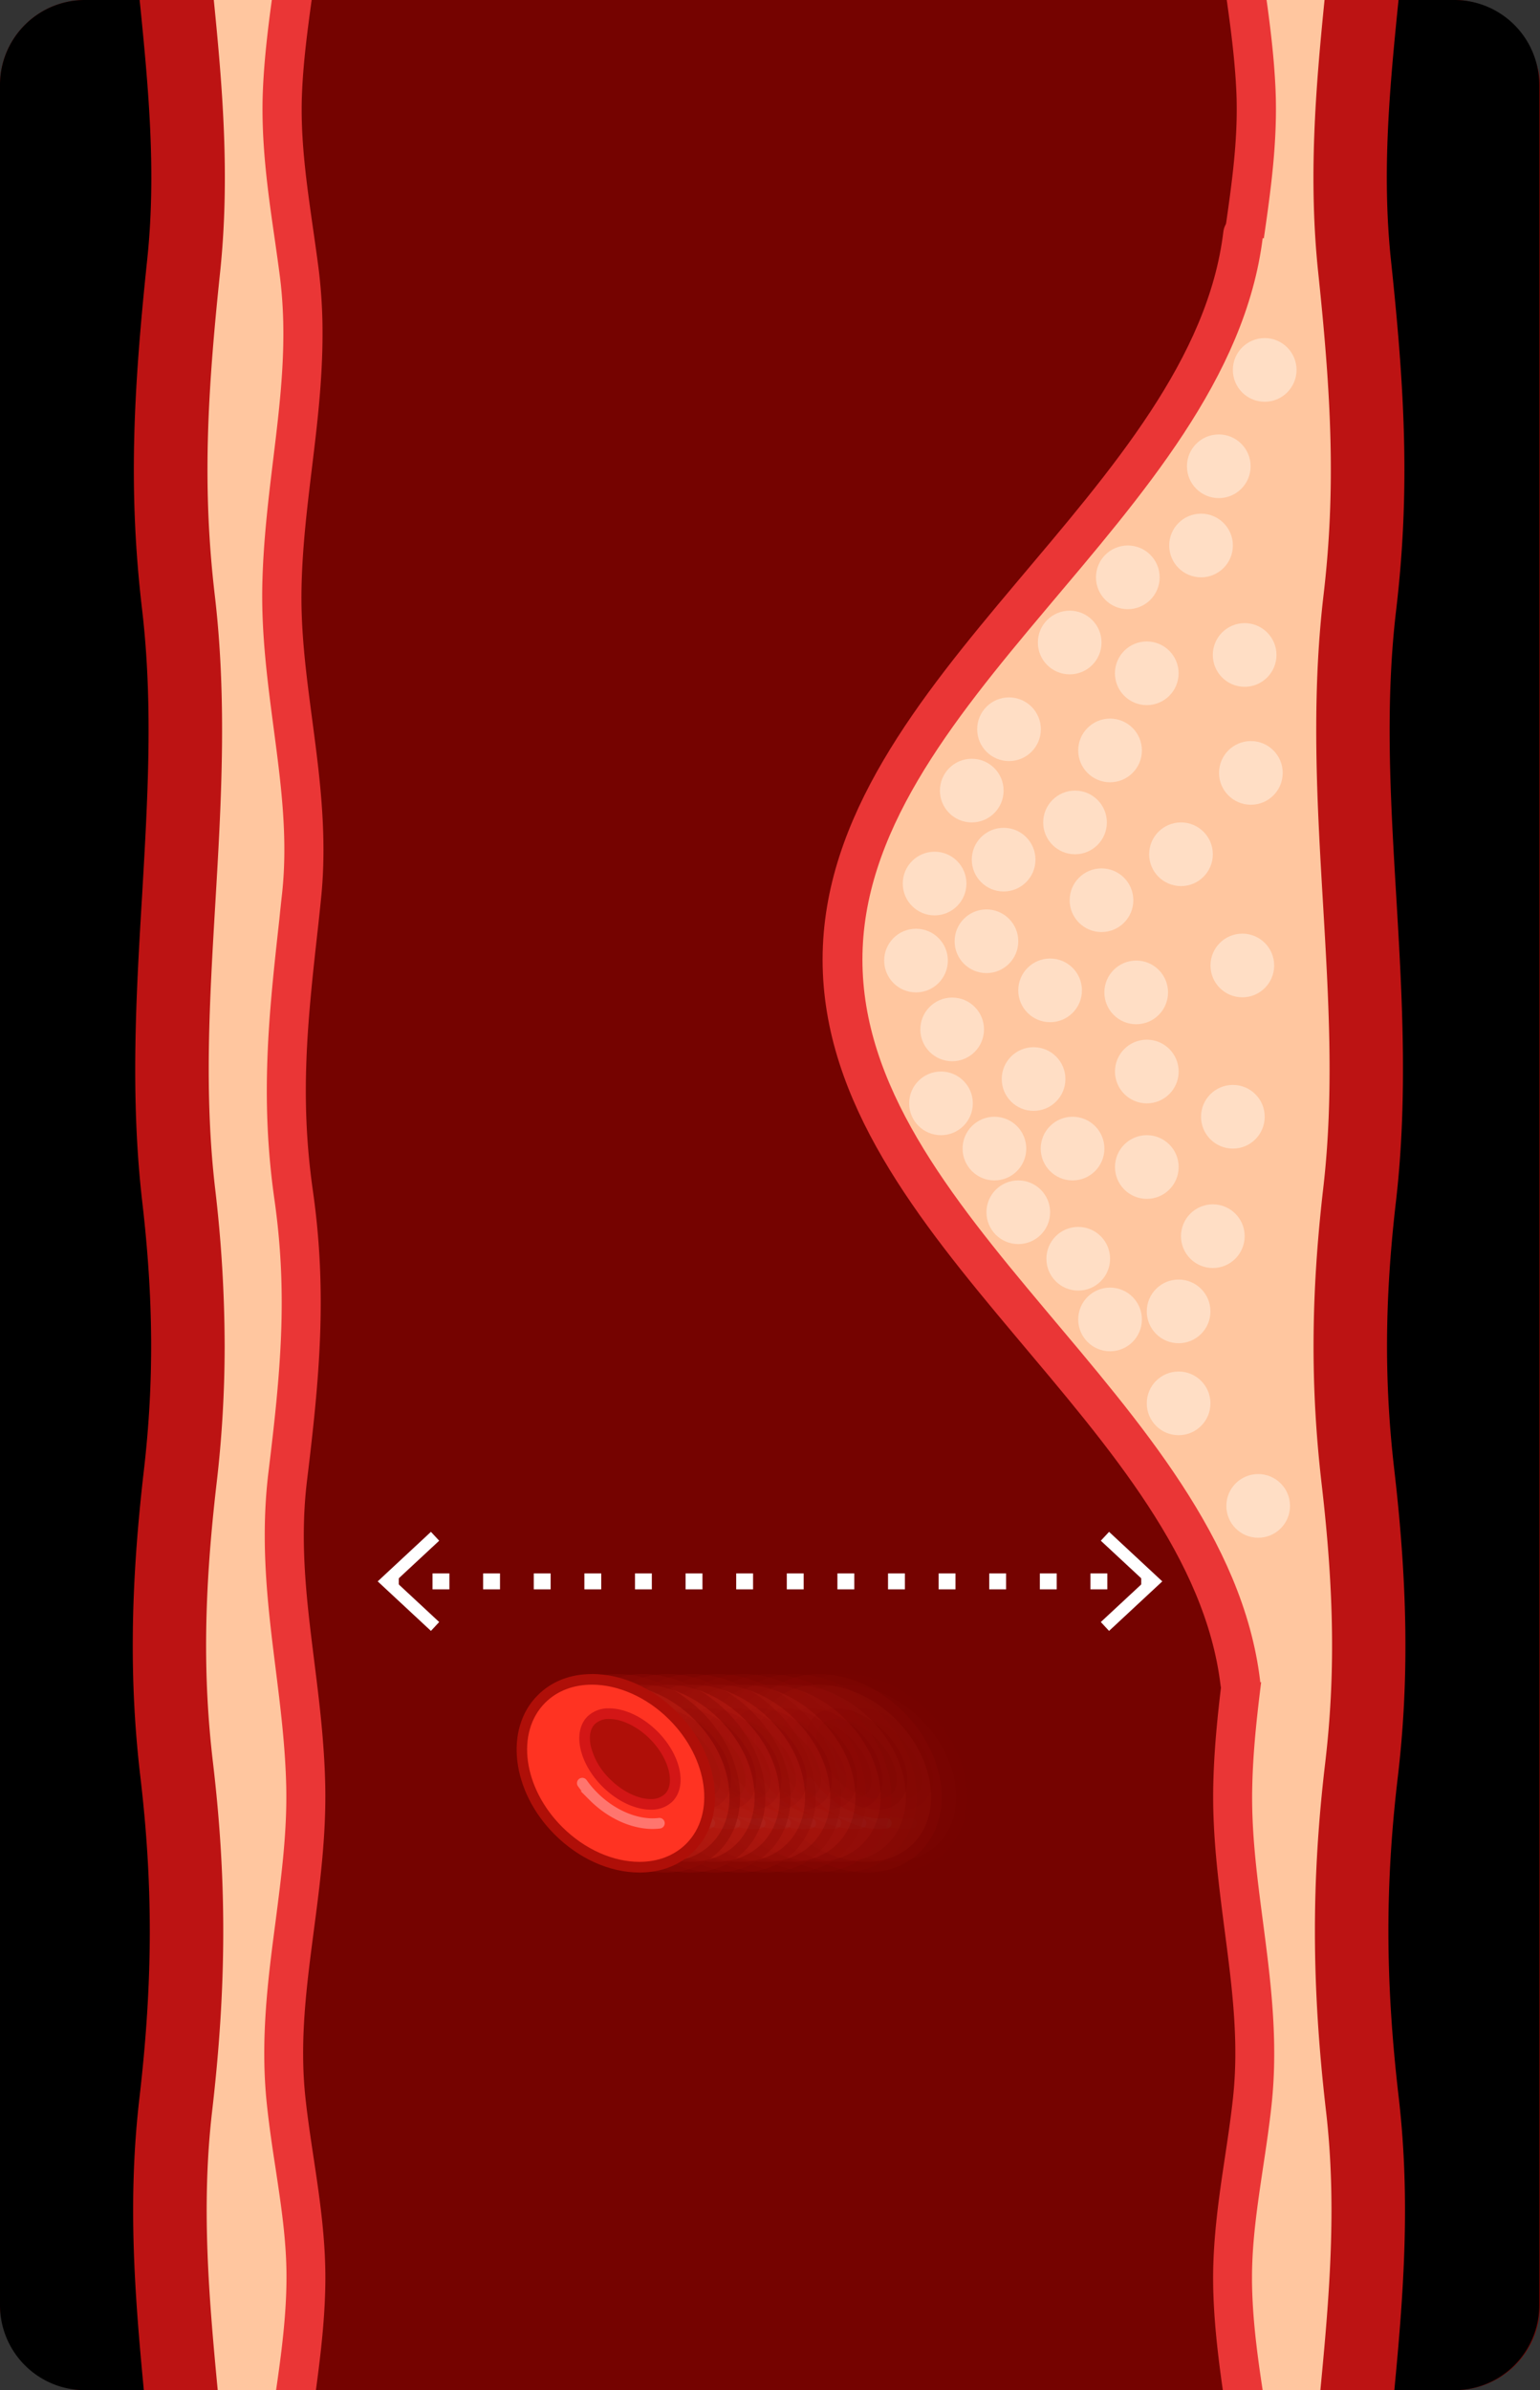<svg id="레이어_1" data-name="레이어 1" xmlns="http://www.w3.org/2000/svg" viewBox="0 0 580 900"><rect x="0" y="0" width="580" height="900" fill="#333333" stroke="none"/><defs><style>.cls-1{fill:#750300;}.cls-11,.cls-2,.cls-22,.cls-23,.cls-24{fill:none;}.cls-20,.cls-3{fill:#ffc69f;}.cls-4{fill:#bc1313;}.cls-5{fill:#ea3636;}.cls-6{opacity:0.46;}.cls-7{opacity:0.05;}.cls-8{fill:#f32;}.cls-9{fill:#af0f08;}.cls-10{fill:#d31616;}.cls-11{stroke:#ff756e;stroke-width:4px;}.cls-11,.cls-20{stroke-linecap:round;}.cls-11,.cls-20,.cls-22,.cls-23,.cls-24{stroke-miterlimit:10;}.cls-12{opacity:0.2;}.cls-13{opacity:0.15;}.cls-14{opacity:0.25;}.cls-15{opacity:0.3;}.cls-16{opacity:0.35;}.cls-17{opacity:0.4;}.cls-18{opacity:0.45;}.cls-19{opacity:0.5;}.cls-20{stroke:#ea3636;stroke-width:15px;}.cls-21{fill:#ffdec5;}.cls-22,.cls-23,.cls-24{stroke:#fff;stroke-width:6px;}.cls-23{stroke-dasharray:6.35 12.71 6.35 12.71;}.cls-24{stroke-dasharray:6.35 12.71 6.35 12.71 6.35 12.71;}.cls-25{fill:#fff;}</style></defs><rect class="cls-1" width="580" height="900" rx="32"/><path d="M108.22,900H32A32,32,0,0,1,0,868V32A32,32,0,0,1,32,0h76.22Z"/><path d="M547.72,900H471.11V0h76.61a32,32,0,0,1,32,32V868A32,32,0,0,1,547.72,900Z"/><rect class="cls-2" width="580" height="900"/><path class="cls-3" d="M111.43,0H67.17V900h44.26ZM512.14,0H467.89V900h44.25Z"/><path class="cls-4" d="M79.88,795.06c5.5-47.4,5.6-86.67.34-131.28-3.84-32.5-3.43-63.89,1.32-104.95a445.3,445.3,0,0,0,3.07-51.94A514.14,514.14,0,0,0,81,447.35c-4.14-35.68-2.08-70.44.1-107.26,2.21-37.4,4.49-76.07-.21-116-4.75-40.5-2.86-75.22,2-121.49,3.78-35.9.91-69.81-2.37-102.63H52.59c3.35,33.26,6.33,64.83,2.85,97.8-5.21,49.51-7.2,86.93-1.93,131.7,4.21,35.87,2.15,70.83,0,107.85C51.28,374.53,49,413,53.59,452.66c4.25,36.73,4.43,67.83.61,100.86-5.14,44.22-5.54,79.89-1.32,115.65,4.81,40.87,4.71,76.93-.34,120.58C48,828.52,50.7,863.57,54.17,900H82C78.62,864.49,75.76,830.67,79.88,795.06Zm446.91-5.31c-5.07-43.65-5.17-79.71-.35-120.56,4.22-35.79,3.81-71.45-1.31-115.67-3.84-33-3.66-64.13.59-100.86,4.6-39.67,2.33-78.13.13-115.31-2.19-37-4.26-72,0-107.85,5.25-44.77,3.27-82.19-2-131.7-3.46-33-.49-64.54,2.87-97.8H498.85c-3.28,32.82-6.16,66.73-2.38,102.63,4.87,46.27,6.76,81,2,121.49-4.69,39.9-2.41,78.57-.2,116,2.17,36.82,4.23,71.58.1,107.26-4.67,40.4-4.86,74.79-.6,111.48,4.77,41.06,5.16,72.45,1.33,104.95-5.27,44.61-5.16,83.87.33,131.28,4.12,35.61,1.26,69.43-2.15,104.94h27.86C528.61,863.57,531.28,828.53,526.79,789.75Z"/><path class="cls-5" d="M122.54,858.62c.09-16-2.21-31.39-4.45-46.3-1.12-7.43-2.28-15.11-3.07-22.56-2.27-21.27.4-41.62,3.22-63.17,2.29-17.45,4.64-35.51,4.25-54.36-.35-16.49-2.3-32-4.17-47-2.85-22.8-5.54-44.35-2.68-67.83,4.62-38,7.73-70.24,2.19-109.11-5.07-35.6-2-63.87,2-99.66.34-3.12.68-6.28,1-9.5,2.59-24-.39-46.51-3.26-68.27-2.25-17-4.37-33.08-4-49.79.31-15.17,2.14-30.21,3.9-44.76,2-16.4,4-33.17,4-50.67A193.49,193.49,0,0,0,119.84,100c-.6-4.55-1.25-9.11-1.88-13.53-2.57-17.9-5-34.79-4.18-52.22.52-11.4,2-22.63,3.6-34.28h-15c-1.48,10.84-2.81,21.92-3.33,33.13-.92,19.77,1.78,38.63,4.41,56.86.62,4.34,1.26,8.85,1.84,13.25,3.17,23.94.45,46.35-2.44,70.07-1.83,15.17-3.73,30.83-4.07,47.24-.37,18.57,2,36.34,4.25,53.51,2.81,21.26,5.46,41.35,3.2,62.41-.36,3.2-.7,6.35-1,9.45-4,36-7.37,67.15-1.88,105.81,5.12,36,2.3,65.25-2.26,102.68-3.22,26.49-.21,50.58,2.7,73.86,1.8,14.39,3.65,29.26,4,44.49.36,17-1.78,33.33-4,50.64-2.89,22-5.86,44.79-3.29,69,.85,8,2,15.9,3.2,23.59,2.2,14.63,4.31,28.46,4.18,42.48-.09,13.68-1.85,27.32-3.91,41.55h15C120.79,886.46,122.45,872.6,122.54,858.62Zm349-.17c-.1-14,2-27.85,4.18-42.48,1.16-7.68,2.35-15.62,3.2-23.59,2.58-24.19-.41-47-3.29-69-2.26-17.31-4.4-33.67-4-50.64.32-15.23,2.18-30.1,4-44.49,2.9-23.3,5.92-47.37,2.69-73.86-4.54-37.43-7.37-66.69-2.26-102.68,5.51-38.67,2.09-69.79-1.87-105.82-.34-3.1-.69-6.24-1-9.44-2.28-21.06.39-41.15,3.2-62.41,2.27-17.17,4.61-34.92,4.24-53.51-.34-16.41-2.24-32.07-4.08-47.24-2.87-23.72-5.59-46.13-2.44-70.06.58-4.41,1.23-8.9,1.85-13.25,2.62-18.23,5.32-37.1,4.41-56.87-.52-11.21-1.85-22.29-3.35-33.13h-15c1.64,11.65,3.07,22.88,3.61,34.28.8,17.43-1.63,34.34-4.19,52.23-.63,4.41-1.29,9-1.89,13.52-3.56,27-.52,52,2.41,76.26,1.77,14.55,3.59,29.59,3.9,44.76.34,16.71-1.78,32.77-4,49.79-2.88,21.76-5.85,44.27-3.26,68.27q.52,4.81,1,9.49c3.93,35.79,7,64.07,2,99.67-5.53,38.89-2.43,71.07,2.2,109.11,2.84,23.48.15,45-2.7,67.83-1.87,15-3.8,30.53-4.15,47-.41,18.84,2,36.91,4.24,54.36,2.82,21.55,5.48,41.9,3.21,63.17-.79,7.45-1.94,15.13-3.06,22.56-2.24,14.92-4.51,30.33-4.45,46.3.09,14,1.74,27.84,3.65,41.38h15C473.38,885.77,471.62,872.13,471.53,858.45Z"/><g class="cls-6"><g class="cls-7"><path class="cls-8" d="M335.75,703.06c-10.67,0-21.8-5-30.55-13.76-15.42-15.42-18.27-37.66-6.36-49.57,4.83-4.83,11.41-7.39,19-7.39,10.67,0,21.81,5,30.55,13.76,7.4,7.4,12.17,16.57,13.43,25.83,1.29,9.46-1.22,17.89-7.07,23.74C349.94,700.5,343.36,703.06,335.75,703.06Z"/><path class="cls-9" d="M317.86,634.34c9.7,0,20.5,4.54,29.13,13.17,14.67,14.67,17.52,35.59,6.37,46.74-4.59,4.59-10.83,6.81-17.61,6.81-9.7,0-20.5-4.54-29.13-13.17-14.67-14.67-17.52-35.59-6.37-46.74,4.59-4.59,10.83-6.81,17.61-6.81m0-4h0c-8.15,0-15.22,2.76-20.44,8-12.69,12.69-9.83,36.2,6.37,52.4,9.11,9.11,20.76,14.34,32,14.34,8.15,0,15.22-2.76,20.44-8,6.29-6.29,9-15.32,7.63-25.42-1.32-9.69-6.29-19.27-14-27-9.11-9.11-20.76-14.34-32-14.34Z"/><path class="cls-9" d="M340,679.41c-5.42,0-11.68-3-16.77-8.12a27.69,27.69,0,0,1-7.73-13.36c-.92-4.29-.17-7.91,2.1-10.19a9.33,9.33,0,0,1,6.78-2.48c5.42,0,11.68,3,16.77,8.12,7.91,7.91,10.49,18.69,5.63,23.55A9.33,9.33,0,0,1,340,679.41Z"/><path class="cls-10" d="M324.36,647.26h0c4.83,0,10.71,2.89,15.35,7.53,7,7,9.66,16.7,5.64,20.72a7.54,7.54,0,0,1-5.37,1.9c-4.82,0-10.71-2.89-15.35-7.53a26.1,26.1,0,0,1-7.2-12.36c-.44-2.1-.84-6,1.56-8.36a7.54,7.54,0,0,1,5.37-1.9m0-4a11.25,11.25,0,0,0-8.19,3.07c-5.73,5.73-3.21,17.54,5.63,26.38,5.64,5.63,12.48,8.7,18.18,8.7a11.28,11.28,0,0,0,8.2-3.07c5.72-5.73,3.2-17.54-5.64-26.38-5.63-5.63-12.47-8.7-18.18-8.7Z"/><path class="cls-11" d="M343.27,686.52c-8.09,1-17.61-2.87-24.84-10.1a38.94,38.94,0,0,1-4.21-5"/></g><g class="cls-12"><path class="cls-8" d="M326.26,703.06c-10.67,0-21.81-5-30.55-13.76-15.42-15.42-18.28-37.66-6.36-49.57,4.83-4.83,11.41-7.39,19-7.39,10.67,0,21.8,5,30.55,13.76,7.4,7.4,12.17,16.57,13.43,25.83,1.29,9.46-1.22,17.89-7.07,23.74C340.45,700.5,333.87,703.06,326.26,703.06Z"/><path class="cls-9" d="M308.37,634.34c9.7,0,20.5,4.54,29.13,13.17,14.67,14.67,17.52,35.59,6.37,46.74-4.59,4.59-10.83,6.81-17.61,6.81-9.7,0-20.5-4.54-29.13-13.17-14.67-14.67-17.52-35.59-6.37-46.74,4.59-4.59,10.83-6.81,17.61-6.81m0-4h0c-8.15,0-15.22,2.76-20.44,8-12.69,12.69-9.83,36.2,6.37,52.4,9.11,9.11,20.76,14.34,32,14.34,8.15,0,15.22-2.76,20.44-8,12.69-12.69,9.83-36.2-6.37-52.4-9.11-9.11-20.76-14.34-32-14.34Z"/><path class="cls-9" d="M330.49,679.41c-5.42,0-11.69-3-16.77-8.12A27.79,27.79,0,0,1,306,657.93c-.91-4.29-.17-7.91,2.11-10.19a9.33,9.33,0,0,1,6.78-2.48c5.42,0,11.68,3,16.77,8.12,7.9,7.91,10.48,18.69,5.63,23.55A9.33,9.33,0,0,1,330.49,679.41Z"/><path class="cls-10" d="M314.87,647.26h0c4.82,0,10.71,2.89,15.35,7.53,7,7,9.65,16.7,5.64,20.72a7.54,7.54,0,0,1-5.37,1.9c-4.83,0-10.71-2.89-15.35-7.53a26.1,26.1,0,0,1-7.2-12.36c-.45-2.1-.84-6,1.56-8.36a7.54,7.54,0,0,1,5.37-1.9m0-4a11.28,11.28,0,0,0-8.2,3.07c-5.72,5.73-3.2,17.54,5.64,26.38,5.63,5.63,12.47,8.7,18.18,8.7a11.25,11.25,0,0,0,8.19-3.07c5.73-5.73,3.21-17.54-5.63-26.38-5.64-5.63-12.48-8.7-18.18-8.7Z"/><path class="cls-11" d="M333.78,686.52c-8.09,1-17.61-2.87-24.84-10.1a38.94,38.94,0,0,1-4.21-5"/></g><g class="cls-13"><path class="cls-8" d="M316.77,703.06c-10.68,0-21.81-5-30.55-13.76-15.42-15.42-18.28-37.66-6.37-49.57,4.84-4.83,11.42-7.39,19-7.39,10.67,0,21.8,5,30.54,13.76,7.4,7.4,12.17,16.57,13.43,25.83,1.29,9.46-1.22,17.89-7.06,23.74C331,700.5,324.38,703.06,316.77,703.06Z"/><path class="cls-9" d="M298.88,634.34c9.7,0,20.5,4.54,29.13,13.17,14.67,14.67,17.52,35.59,6.37,46.74-4.59,4.59-10.83,6.81-17.61,6.81-9.7,0-20.5-4.54-29.14-13.17-14.66-14.67-17.51-35.59-6.36-46.74,4.58-4.59,10.83-6.81,17.61-6.81m0-4h0c-8.16,0-15.22,2.76-20.44,8-12.69,12.69-9.84,36.2,6.37,52.4,9.11,9.11,20.76,14.34,32,14.34,8.15,0,15.22-2.76,20.43-8,6.3-6.29,9-15.32,7.64-25.42-1.32-9.69-6.29-19.27-14-27-9.12-9.11-20.77-14.34-32-14.34Z"/><path class="cls-9" d="M321,679.41c-5.42,0-11.69-3-16.77-8.12a27.71,27.71,0,0,1-7.74-13.36c-.92-4.29-.17-7.91,2.11-10.19a9.33,9.33,0,0,1,6.78-2.48c5.41,0,11.68,3,16.76,8.12,7.91,7.91,10.49,18.69,5.64,23.55A9.35,9.35,0,0,1,321,679.41Z"/><path class="cls-10" d="M305.38,647.26h0c4.82,0,10.7,2.89,15.35,7.53,7,7,9.65,16.7,5.63,20.72a7.5,7.5,0,0,1-5.36,1.9c-4.83,0-10.71-2.89-15.36-7.53-7-7-9.65-16.7-5.63-20.72a7.52,7.52,0,0,1,5.37-1.9m0-4a11.27,11.27,0,0,0-8.2,3.07c-5.73,5.73-3.2,17.54,5.64,26.38,5.63,5.63,12.47,8.7,18.18,8.7a11.25,11.25,0,0,0,8.19-3.07c5.73-5.73,3.21-17.54-5.63-26.38-5.64-5.63-12.48-8.7-18.18-8.7Z"/><path class="cls-11" d="M324.28,686.52c-8.08,1-17.6-2.87-24.83-10.1a39,39,0,0,1-4.22-5"/></g><g class="cls-12"><path class="cls-8" d="M307.27,703.06c-10.67,0-21.8-5-30.54-13.76-15.42-15.42-18.28-37.66-6.37-49.57,4.84-4.83,11.42-7.39,19-7.39,10.67,0,21.8,5,30.54,13.76,7.4,7.4,12.17,16.57,13.43,25.83,1.29,9.46-1.22,17.89-7.06,23.74C321.46,700.5,314.88,703.06,307.27,703.06Z"/><path class="cls-9" d="M289.39,634.34c9.7,0,20.5,4.54,29.13,13.17,14.66,14.67,17.51,35.59,6.36,46.74-4.58,4.59-10.83,6.81-17.61,6.81-9.7,0-20.5-4.54-29.13-13.17-14.66-14.67-17.51-35.59-6.36-46.74,4.58-4.59,10.83-6.81,17.61-6.81m0-4h0c-8.15,0-15.22,2.76-20.43,8-12.69,12.69-9.84,36.2,6.36,52.4,9.12,9.11,20.77,14.34,32,14.34,8.16,0,15.22-2.76,20.44-8,6.3-6.29,9-15.32,7.63-25.42-1.31-9.69-6.29-19.27-14-27-9.12-9.11-20.77-14.34-32-14.34Z"/><path class="cls-9" d="M311.5,679.41c-5.41,0-11.68-3-16.76-8.12A27.71,27.71,0,0,1,287,657.93c-.92-4.29-.17-7.91,2.1-10.19a9.35,9.35,0,0,1,6.78-2.48c5.42,0,11.69,3,16.77,8.12a27.63,27.63,0,0,1,7.74,13.36c.92,4.29.17,7.91-2.1,10.19A9.36,9.36,0,0,1,311.5,679.41Z"/><path class="cls-10" d="M295.89,647.26h0c4.82,0,10.7,2.89,15.35,7.53,7,7,9.65,16.7,5.63,20.72a7.52,7.52,0,0,1-5.37,1.9c-4.82,0-10.7-2.89-15.35-7.53-7-7-9.65-16.7-5.63-20.72a7.52,7.52,0,0,1,5.37-1.9m0-4a11.27,11.27,0,0,0-8.2,3.07c-5.73,5.73-3.21,17.54,5.63,26.38,5.64,5.63,12.48,8.7,18.18,8.7a11.27,11.27,0,0,0,8.2-3.07c5.73-5.73,3.2-17.54-5.63-26.38-5.64-5.63-12.48-8.7-18.18-8.7Z"/><path class="cls-11" d="M314.79,686.52c-8.09,1-17.6-2.87-24.83-10.1a39,39,0,0,1-4.22-5"/></g><g class="cls-14"><path class="cls-8" d="M297.78,703.06c-10.67,0-21.8-5-30.54-13.76-7.41-7.4-12.17-16.57-13.44-25.83-1.28-9.46,1.23-17.89,7.07-23.74,4.84-4.83,11.41-7.39,19-7.39,10.67,0,21.81,5,30.55,13.76,7.4,7.4,12.17,16.57,13.43,25.83,1.29,9.46-1.22,17.89-7.06,23.74C312,700.5,305.39,703.06,297.78,703.06Z"/><path class="cls-9" d="M279.89,634.34c9.7,0,20.5,4.54,29.14,13.17,14.66,14.67,17.51,35.59,6.36,46.74-4.59,4.59-10.83,6.81-17.61,6.81-9.7,0-20.5-4.54-29.13-13.17-14.67-14.67-17.52-35.59-6.37-46.74,4.59-4.59,10.83-6.81,17.61-6.81m0-4h0c-8.15,0-15.22,2.76-20.43,8-12.7,12.69-9.84,36.2,6.36,52.4,9.12,9.11,20.76,14.34,32,14.34,8.15,0,15.22-2.76,20.44-8,6.3-6.29,9-15.32,7.63-25.42-1.32-9.69-6.29-19.27-14-27-9.11-9.11-20.76-14.34-32-14.34Z"/><path class="cls-9" d="M302,679.41c-5.41,0-11.68-3-16.76-8.12a27.63,27.63,0,0,1-7.74-13.36c-.92-4.29-.17-7.91,2.1-10.19a9.35,9.35,0,0,1,6.78-2.48c5.42,0,11.69,3,16.77,8.12a27.71,27.71,0,0,1,7.74,13.36c.92,4.29.17,7.91-2.11,10.19A9.32,9.32,0,0,1,302,679.41Z"/><path class="cls-10" d="M286.39,647.26h0c4.83,0,10.71,2.89,15.35,7.53,7,7,9.66,16.7,5.64,20.72a7.52,7.52,0,0,1-5.37,1.9c-4.82,0-10.7-2.89-15.35-7.53a26.18,26.18,0,0,1-7.2-12.36c-.44-2.1-.83-6,1.57-8.36a7.5,7.5,0,0,1,5.36-1.9m0-4a11.25,11.25,0,0,0-8.19,3.07c-5.73,5.73-3.21,17.54,5.63,26.38,5.64,5.63,12.48,8.7,18.18,8.7a11.27,11.27,0,0,0,8.2-3.07c5.73-5.73,3.2-17.54-5.64-26.38-5.63-5.63-12.47-8.7-18.18-8.7Z"/><path class="cls-11" d="M305.3,686.52c-8.09,1-17.6-2.87-24.84-10.1a38.94,38.94,0,0,1-4.21-5"/></g><g class="cls-15"><path class="cls-8" d="M288.29,703.06c-10.67,0-21.8-5-30.55-13.76-7.4-7.4-12.17-16.57-13.43-25.83-1.29-9.46,1.22-17.89,7.07-23.74,4.83-4.83,11.41-7.39,19-7.39,10.67,0,21.81,5,30.55,13.76,7.4,7.4,12.17,16.57,13.43,25.83,1.29,9.46-1.22,17.89-7.07,23.74C302.48,700.5,295.9,703.06,288.29,703.06Z"/><path class="cls-9" d="M270.4,634.34c9.7,0,20.5,4.54,29.13,13.17,14.67,14.67,17.52,35.59,6.37,46.74-4.59,4.59-10.83,6.81-17.61,6.81-9.7,0-20.5-4.54-29.13-13.17-14.67-14.67-17.52-35.59-6.37-46.74,4.59-4.59,10.83-6.81,17.61-6.81m0-4h0c-8.15,0-15.22,2.76-20.44,8-12.69,12.69-9.83,36.2,6.37,52.4,9.11,9.11,20.76,14.34,32,14.34,8.15,0,15.22-2.76,20.44-8,12.69-12.69,9.83-36.19-6.37-52.4-9.11-9.11-20.76-14.34-32-14.34Z"/><path class="cls-9" d="M292.52,679.41c-5.42,0-11.68-3-16.77-8.12A27.69,27.69,0,0,1,268,657.93c-.92-4.29-.17-7.91,2.1-10.19a9.33,9.33,0,0,1,6.78-2.48c5.42,0,11.68,3,16.77,8.12a27.79,27.79,0,0,1,7.74,13.36c.91,4.29.17,7.91-2.11,10.19A9.33,9.33,0,0,1,292.52,679.41Z"/><path class="cls-10" d="M276.9,647.26h0c4.83,0,10.71,2.89,15.35,7.53,7,7,9.66,16.7,5.64,20.72a7.54,7.54,0,0,1-5.37,1.9c-4.82,0-10.71-2.89-15.35-7.53a26.1,26.1,0,0,1-7.2-12.36c-.44-2.1-.84-6,1.56-8.36a7.54,7.54,0,0,1,5.37-1.9m0-4a11.25,11.25,0,0,0-8.19,3.07c-5.73,5.73-3.21,17.54,5.63,26.38,5.64,5.63,12.48,8.7,18.18,8.7a11.28,11.28,0,0,0,8.2-3.07c5.72-5.73,3.2-17.54-5.64-26.38-5.63-5.63-12.48-8.7-18.18-8.7Z"/><path class="cls-11" d="M295.81,686.52c-8.09,1-17.61-2.87-24.84-10.1a38.94,38.94,0,0,1-4.21-5"/></g><g class="cls-16"><path class="cls-8" d="M278.8,703.06c-10.67,0-21.81-5-30.55-13.76-15.42-15.42-18.28-37.66-6.36-49.57,4.83-4.83,11.41-7.39,19-7.39,10.67,0,21.8,5,30.55,13.76,7.4,7.4,12.17,16.57,13.43,25.83,1.28,9.46-1.22,17.89-7.07,23.74C293,700.5,286.41,703.06,278.8,703.06Z"/><path class="cls-9" d="M260.91,634.34c9.7,0,20.5,4.54,29.13,13.17,14.67,14.67,17.52,35.59,6.37,46.74-4.59,4.59-10.83,6.81-17.61,6.81-9.7,0-20.5-4.54-29.13-13.17-14.67-14.67-17.52-35.59-6.37-46.74,4.59-4.59,10.83-6.81,17.61-6.81m0-4h0c-8.15,0-15.22,2.76-20.44,8-12.69,12.69-9.83,36.2,6.37,52.4,9.11,9.11,20.76,14.34,32,14.34,8.15,0,15.22-2.76,20.44-8,12.69-12.69,9.83-36.19-6.37-52.4-9.11-9.11-20.76-14.34-32-14.34Z"/><path class="cls-9" d="M283,679.41c-5.42,0-11.69-3-16.77-8.12a27.79,27.79,0,0,1-7.74-13.36c-.91-4.29-.17-7.91,2.11-10.19a9.33,9.33,0,0,1,6.78-2.48c5.42,0,11.68,3,16.77,8.12,7.9,7.91,10.48,18.69,5.63,23.55A9.33,9.33,0,0,1,283,679.41Z"/><path class="cls-10" d="M267.41,647.26h0c4.82,0,10.71,2.89,15.35,7.53,7,7,9.65,16.7,5.64,20.72a7.54,7.54,0,0,1-5.37,1.9c-4.83,0-10.71-2.89-15.35-7.53a26,26,0,0,1-7.2-12.36c-.45-2.1-.84-6,1.56-8.36a7.54,7.54,0,0,1,5.37-1.9m0-4a11.28,11.28,0,0,0-8.2,3.07c-5.72,5.73-3.2,17.54,5.64,26.38,5.63,5.63,12.47,8.7,18.18,8.7a11.25,11.25,0,0,0,8.19-3.07c5.73-5.73,3.21-17.54-5.63-26.38-5.64-5.63-12.48-8.7-18.18-8.7Z"/><path class="cls-11" d="M286.32,686.52c-8.09,1-17.61-2.87-24.84-10.1a38.94,38.94,0,0,1-4.21-5"/></g><g class="cls-17"><path class="cls-8" d="M269.31,703.06c-10.68,0-21.81-5-30.55-13.76-15.42-15.42-18.28-37.66-6.37-49.57,4.84-4.83,11.42-7.39,19-7.39,10.67,0,21.8,5,30.54,13.76,7.4,7.4,12.17,16.57,13.43,25.83,1.29,9.46-1.22,17.89-7.06,23.74C283.49,700.5,276.92,703.06,269.31,703.06Z"/><path class="cls-9" d="M251.42,634.34c9.7,0,20.5,4.54,29.13,13.17,14.66,14.67,17.51,35.59,6.37,46.74-4.59,4.59-10.83,6.81-17.61,6.81-9.7,0-20.5-4.54-29.14-13.17-14.66-14.67-17.51-35.59-6.36-46.74,4.58-4.59,10.83-6.81,17.61-6.81m0-4h0c-8.16,0-15.22,2.76-20.44,8-12.69,12.69-9.84,36.2,6.36,52.4,9.12,9.11,20.77,14.34,32,14.34,8.15,0,15.22-2.76,20.43-8,6.3-6.29,9-15.32,7.64-25.42-1.32-9.69-6.29-19.27-14-27-9.12-9.11-20.77-14.34-32-14.34Z"/><path class="cls-9" d="M273.54,679.41c-5.42,0-11.69-3-16.77-8.12A27.71,27.71,0,0,1,249,657.93c-.92-4.29-.17-7.91,2.11-10.19a9.33,9.33,0,0,1,6.78-2.48c5.41,0,11.68,3,16.76,8.12,7.91,7.91,10.49,18.69,5.64,23.55A9.35,9.35,0,0,1,273.54,679.41Z"/><path class="cls-10" d="M257.92,647.26h0c4.82,0,10.7,2.89,15.35,7.53,7,7,9.65,16.7,5.63,20.72a7.5,7.5,0,0,1-5.36,1.9c-4.83,0-10.71-2.89-15.36-7.53A26.07,26.07,0,0,1,251,657.52c-.45-2.1-.84-6,1.56-8.36a7.52,7.52,0,0,1,5.37-1.9m0-4a11.27,11.27,0,0,0-8.2,3.07c-5.73,5.73-3.2,17.54,5.64,26.38,5.63,5.63,12.47,8.7,18.18,8.7a11.25,11.25,0,0,0,8.19-3.07c5.73-5.73,3.21-17.54-5.63-26.38-5.64-5.63-12.48-8.7-18.18-8.7Z"/><path class="cls-11" d="M276.82,686.52c-8.08,1-17.6-2.87-24.83-10.1a39,39,0,0,1-4.22-5"/></g><g class="cls-18"><path class="cls-8" d="M259.81,703.06c-10.67,0-21.8-5-30.54-13.76-15.42-15.42-18.28-37.66-6.37-49.57,4.84-4.83,11.41-7.39,19-7.39,10.68,0,21.81,5,30.55,13.76,7.4,7.4,12.17,16.57,13.43,25.83,1.29,9.46-1.22,17.89-7.06,23.74C274,700.5,267.42,703.06,259.81,703.06Z"/><path class="cls-9" d="M241.92,634.34c9.71,0,20.51,4.54,29.14,13.17,14.66,14.67,17.51,35.59,6.36,46.74-4.58,4.59-10.83,6.81-17.61,6.81-9.7,0-20.5-4.54-29.13-13.17-14.66-14.67-17.51-35.59-6.36-46.74,4.58-4.59,10.83-6.81,17.6-6.81m0-4h0c-8.15,0-15.22,2.76-20.43,8-12.69,12.69-9.84,36.2,6.36,52.4,9.12,9.11,20.77,14.34,32,14.34,8.16,0,15.22-2.76,20.44-8,6.3-6.29,9-15.32,7.63-25.42-1.32-9.69-6.29-19.27-14-27-9.12-9.11-20.77-14.34-32-14.34Z"/><path class="cls-9" d="M264,679.41c-5.41,0-11.68-3-16.76-8.12a27.63,27.63,0,0,1-7.74-13.36c-.92-4.29-.17-7.91,2.1-10.19a9.35,9.35,0,0,1,6.78-2.48c5.42,0,11.69,3,16.77,8.12,7.91,7.91,10.49,18.69,5.64,23.55A9.36,9.36,0,0,1,264,679.41Z"/><path class="cls-10" d="M248.43,647.26h0c4.82,0,10.7,2.89,15.35,7.53A26.07,26.07,0,0,1,271,667.15c.45,2.1.84,6-1.56,8.36a7.52,7.52,0,0,1-5.37,1.9c-4.82,0-10.7-2.89-15.35-7.53a26.07,26.07,0,0,1-7.19-12.36c-.45-2.1-.84-6,1.56-8.36a7.52,7.52,0,0,1,5.37-1.9m0-4a11.26,11.26,0,0,0-8.19,3.07c-5.73,5.73-3.21,17.54,5.63,26.38,5.64,5.63,12.48,8.7,18.18,8.7a11.27,11.27,0,0,0,8.2-3.07c5.73-5.73,3.2-17.54-5.63-26.38-5.64-5.63-12.48-8.7-18.19-8.7Z"/><path class="cls-11" d="M267.33,686.52c-8.09,1-17.6-2.87-24.84-10.1a39.77,39.77,0,0,1-4.21-5"/></g><g class="cls-19"><path class="cls-8" d="M250.32,703.06c-10.67,0-21.8-5-30.54-13.76-15.43-15.42-18.28-37.66-6.37-49.57,4.83-4.83,11.41-7.39,19-7.39,10.67,0,21.81,5,30.55,13.76,7.4,7.4,12.17,16.57,13.43,25.83,1.29,9.46-1.22,17.89-7.06,23.74C264.51,700.5,257.93,703.06,250.32,703.06Z"/><path class="cls-9" d="M232.43,634.34c9.7,0,20.5,4.54,29.14,13.17,14.66,14.67,17.51,35.59,6.36,46.74-4.59,4.59-10.83,6.81-17.61,6.81-9.7,0-20.5-4.54-29.13-13.17-14.67-14.67-17.52-35.59-6.37-46.74,4.59-4.59,10.83-6.81,17.61-6.81m0-4h0c-8.15,0-15.22,2.76-20.43,8-12.7,12.69-9.84,36.2,6.36,52.4,9.12,9.11,20.76,14.34,32,14.34,8.15,0,15.22-2.76,20.44-8,12.69-12.69,9.84-36.2-6.37-52.4-9.11-9.11-20.76-14.34-32-14.34Z"/><path class="cls-9" d="M254.55,679.41c-5.41,0-11.68-3-16.76-8.12a27.63,27.63,0,0,1-7.74-13.36c-.92-4.29-.17-7.91,2.1-10.19a9.35,9.35,0,0,1,6.78-2.48c5.42,0,11.69,3,16.77,8.12a27.71,27.71,0,0,1,7.74,13.36c.92,4.29.17,7.91-2.11,10.19A9.32,9.32,0,0,1,254.55,679.41Z"/><path class="cls-10" d="M238.93,647.26h0c4.83,0,10.71,2.89,15.35,7.53,7,7,9.66,16.7,5.64,20.72a7.52,7.52,0,0,1-5.37,1.9c-4.82,0-10.7-2.89-15.35-7.53a26.18,26.18,0,0,1-7.2-12.36c-.44-2.1-.83-6,1.57-8.36a7.5,7.5,0,0,1,5.36-1.9m0-4a11.25,11.25,0,0,0-8.19,3.07c-5.73,5.73-3.21,17.54,5.63,26.38,5.64,5.63,12.48,8.7,18.18,8.7a11.27,11.27,0,0,0,8.2-3.07c5.73-5.73,3.2-17.54-5.64-26.38-5.63-5.63-12.47-8.7-18.18-8.7Z"/><path class="cls-11" d="M257.84,686.52c-8.09,1-17.6-2.87-24.84-10.1a38.94,38.94,0,0,1-4.21-5"/></g></g><path class="cls-8" d="M240.83,703.06c-10.67,0-21.8-5-30.55-13.76-15.42-15.42-18.27-37.66-6.36-49.57,4.83-4.83,11.41-7.39,19-7.39,10.67,0,21.81,5,30.55,13.76,7.4,7.4,12.17,16.57,13.43,25.83,1.29,9.46-1.22,17.89-7.07,23.74C255,700.5,248.44,703.06,240.83,703.06Z"/><path class="cls-9" d="M222.94,634.34c9.7,0,20.5,4.54,29.13,13.17,14.67,14.67,17.52,35.59,6.37,46.74-4.59,4.59-10.83,6.81-17.61,6.81-9.7,0-20.5-4.54-29.13-13.17-14.67-14.67-17.52-35.59-6.37-46.74,4.59-4.59,10.83-6.81,17.61-6.81m0-4h0c-8.15,0-15.22,2.76-20.44,8-12.69,12.69-9.83,36.2,6.37,52.4,9.11,9.11,20.76,14.34,32,14.34,8.15,0,15.22-2.76,20.44-8,6.29-6.29,9-15.32,7.63-25.42-1.32-9.69-6.29-19.27-14-27-9.11-9.11-20.76-14.34-32-14.34Z"/><path class="cls-9" d="M245.06,679.41c-5.42,0-11.68-3-16.77-8.12a27.69,27.69,0,0,1-7.73-13.36c-.92-4.29-.17-7.91,2.1-10.19a9.33,9.33,0,0,1,6.78-2.48c5.42,0,11.68,3,16.77,8.12A27.79,27.79,0,0,1,254,666.74c.91,4.29.17,7.91-2.11,10.19A9.33,9.33,0,0,1,245.06,679.41Z"/><path class="cls-10" d="M229.44,647.26h0c4.82,0,10.71,2.89,15.35,7.53,7,7,9.66,16.7,5.64,20.72a7.54,7.54,0,0,1-5.37,1.9c-4.82,0-10.71-2.89-15.35-7.53a26.1,26.1,0,0,1-7.2-12.36c-.44-2.1-.84-6,1.56-8.36a7.54,7.54,0,0,1,5.37-1.9m0-4a11.25,11.25,0,0,0-8.19,3.07c-5.73,5.73-3.21,17.54,5.63,26.38,5.64,5.63,12.48,8.7,18.18,8.7a11.28,11.28,0,0,0,8.2-3.07c5.72-5.73,3.2-17.54-5.64-26.38-5.63-5.63-12.48-8.7-18.18-8.7Z"/><path class="cls-11" d="M248.35,686.52c-8.09,1-17.61-2.87-24.84-10.1a38.94,38.94,0,0,1-4.21-5"/><path class="cls-3" d="M468.19,634.5c-12.14-101-150.88-171.77-150.88-273.17S456.05,189.16,468.19,88.15l24.26,5V630.5Z"/><path class="cls-20" d="M467.14,633.69c-12.13-101-149.83-171-149.83-272.36S456.05,189.16,468.19,88.15"/><circle class="cls-21" cx="476.31" cy="139.29" r="11.99"/><circle class="cls-21" cx="452.34" cy="205.4" r="11.99"/><circle class="cls-21" cx="424.76" cy="217.39" r="11.99"/><circle class="cls-21" cx="459.02" cy="175.57" r="11.99"/><circle class="cls-21" cx="402.87" cy="241.93" r="11.99"/><circle class="cls-21" cx="431.9" cy="253.52" r="11.99"/><circle class="cls-21" cx="404.88" cy="309.68" r="11.99"/><circle class="cls-21" cx="414.85" cy="338.97" r="11.99"/><circle class="cls-21" cx="395.49" cy="372.91" r="11.99"/><circle class="cls-21" cx="431.92" cy="403.47" r="11.99"/><circle class="cls-21" cx="389.27" cy="406.3" r="11.99"/><circle class="cls-21" cx="403.95" cy="432.49" r="11.99"/><circle class="cls-21" cx="354.4" cy="415.46" r="11.99"/><circle class="cls-21" cx="471.11" cy="291.03" r="11.99"/><circle class="cls-21" cx="456.78" cy="465.47" r="11.99"/><circle class="cls-21" cx="427.92" cy="373.68" r="11.99"/><circle class="cls-21" cx="371.52" cy="354.42" r="11.99"/><circle class="cls-21" cx="374.52" cy="432.49" r="11.99"/><circle class="cls-21" cx="431.92" cy="439.43" r="11.99"/><circle class="cls-21" cx="418.07" cy="496.82" r="11.99"/><circle class="cls-21" cx="443.89" cy="493.79" r="11.99"/><circle class="cls-21" cx="467.89" cy="363.54" r="11.99"/><circle class="cls-21" cx="444.79" cy="321.66" r="11.99"/><circle class="cls-21" cx="418.07" cy="282.57" r="11.99"/><circle class="cls-21" cx="358.61" cy="387.61" r="11.99"/><circle class="cls-21" cx="383.51" cy="456.46" r="11.99"/><circle class="cls-21" cx="443.89" cy="528.42" r="11.99"/><circle class="cls-21" cx="406.09" cy="473.97" r="11.99"/><circle class="cls-21" cx="473.86" cy="567.03" r="11.99"/><circle class="cls-21" cx="464.33" cy="420.5" r="11.99"/><circle class="cls-21" cx="468.76" cy="246.62" r="11.99"/><circle class="cls-21" cx="380.02" cy="274.59" r="11.99"/><circle class="cls-21" cx="377.99" cy="323.69" r="11.99"/><circle class="cls-21" cx="365.99" cy="297.69" r="11.99"/><circle class="cls-21" cx="351.99" cy="332.69" r="11.99"/><circle class="cls-21" cx="344.99" cy="361.69" r="11.99"/><line class="cls-22" x1="147.19" y1="595.45" x2="150.19" y2="595.45"/><line class="cls-23" x1="162.9" y1="595.45" x2="194.68" y2="595.45"/><line class="cls-24" x1="201.03" y1="595.45" x2="423.45" y2="595.45"/><line class="cls-22" x1="429.81" y1="595.45" x2="432.81" y2="595.45"/><polygon class="cls-25" points="162.3 614.1 165.41 610.76 148.94 595.45 165.41 580.14 162.3 576.8 142.25 595.45 162.3 614.1"/><polygon class="cls-25" points="417.7 614.1 414.59 610.76 431.06 595.45 414.59 580.14 417.7 576.8 437.75 595.45 417.7 614.1"/></svg>